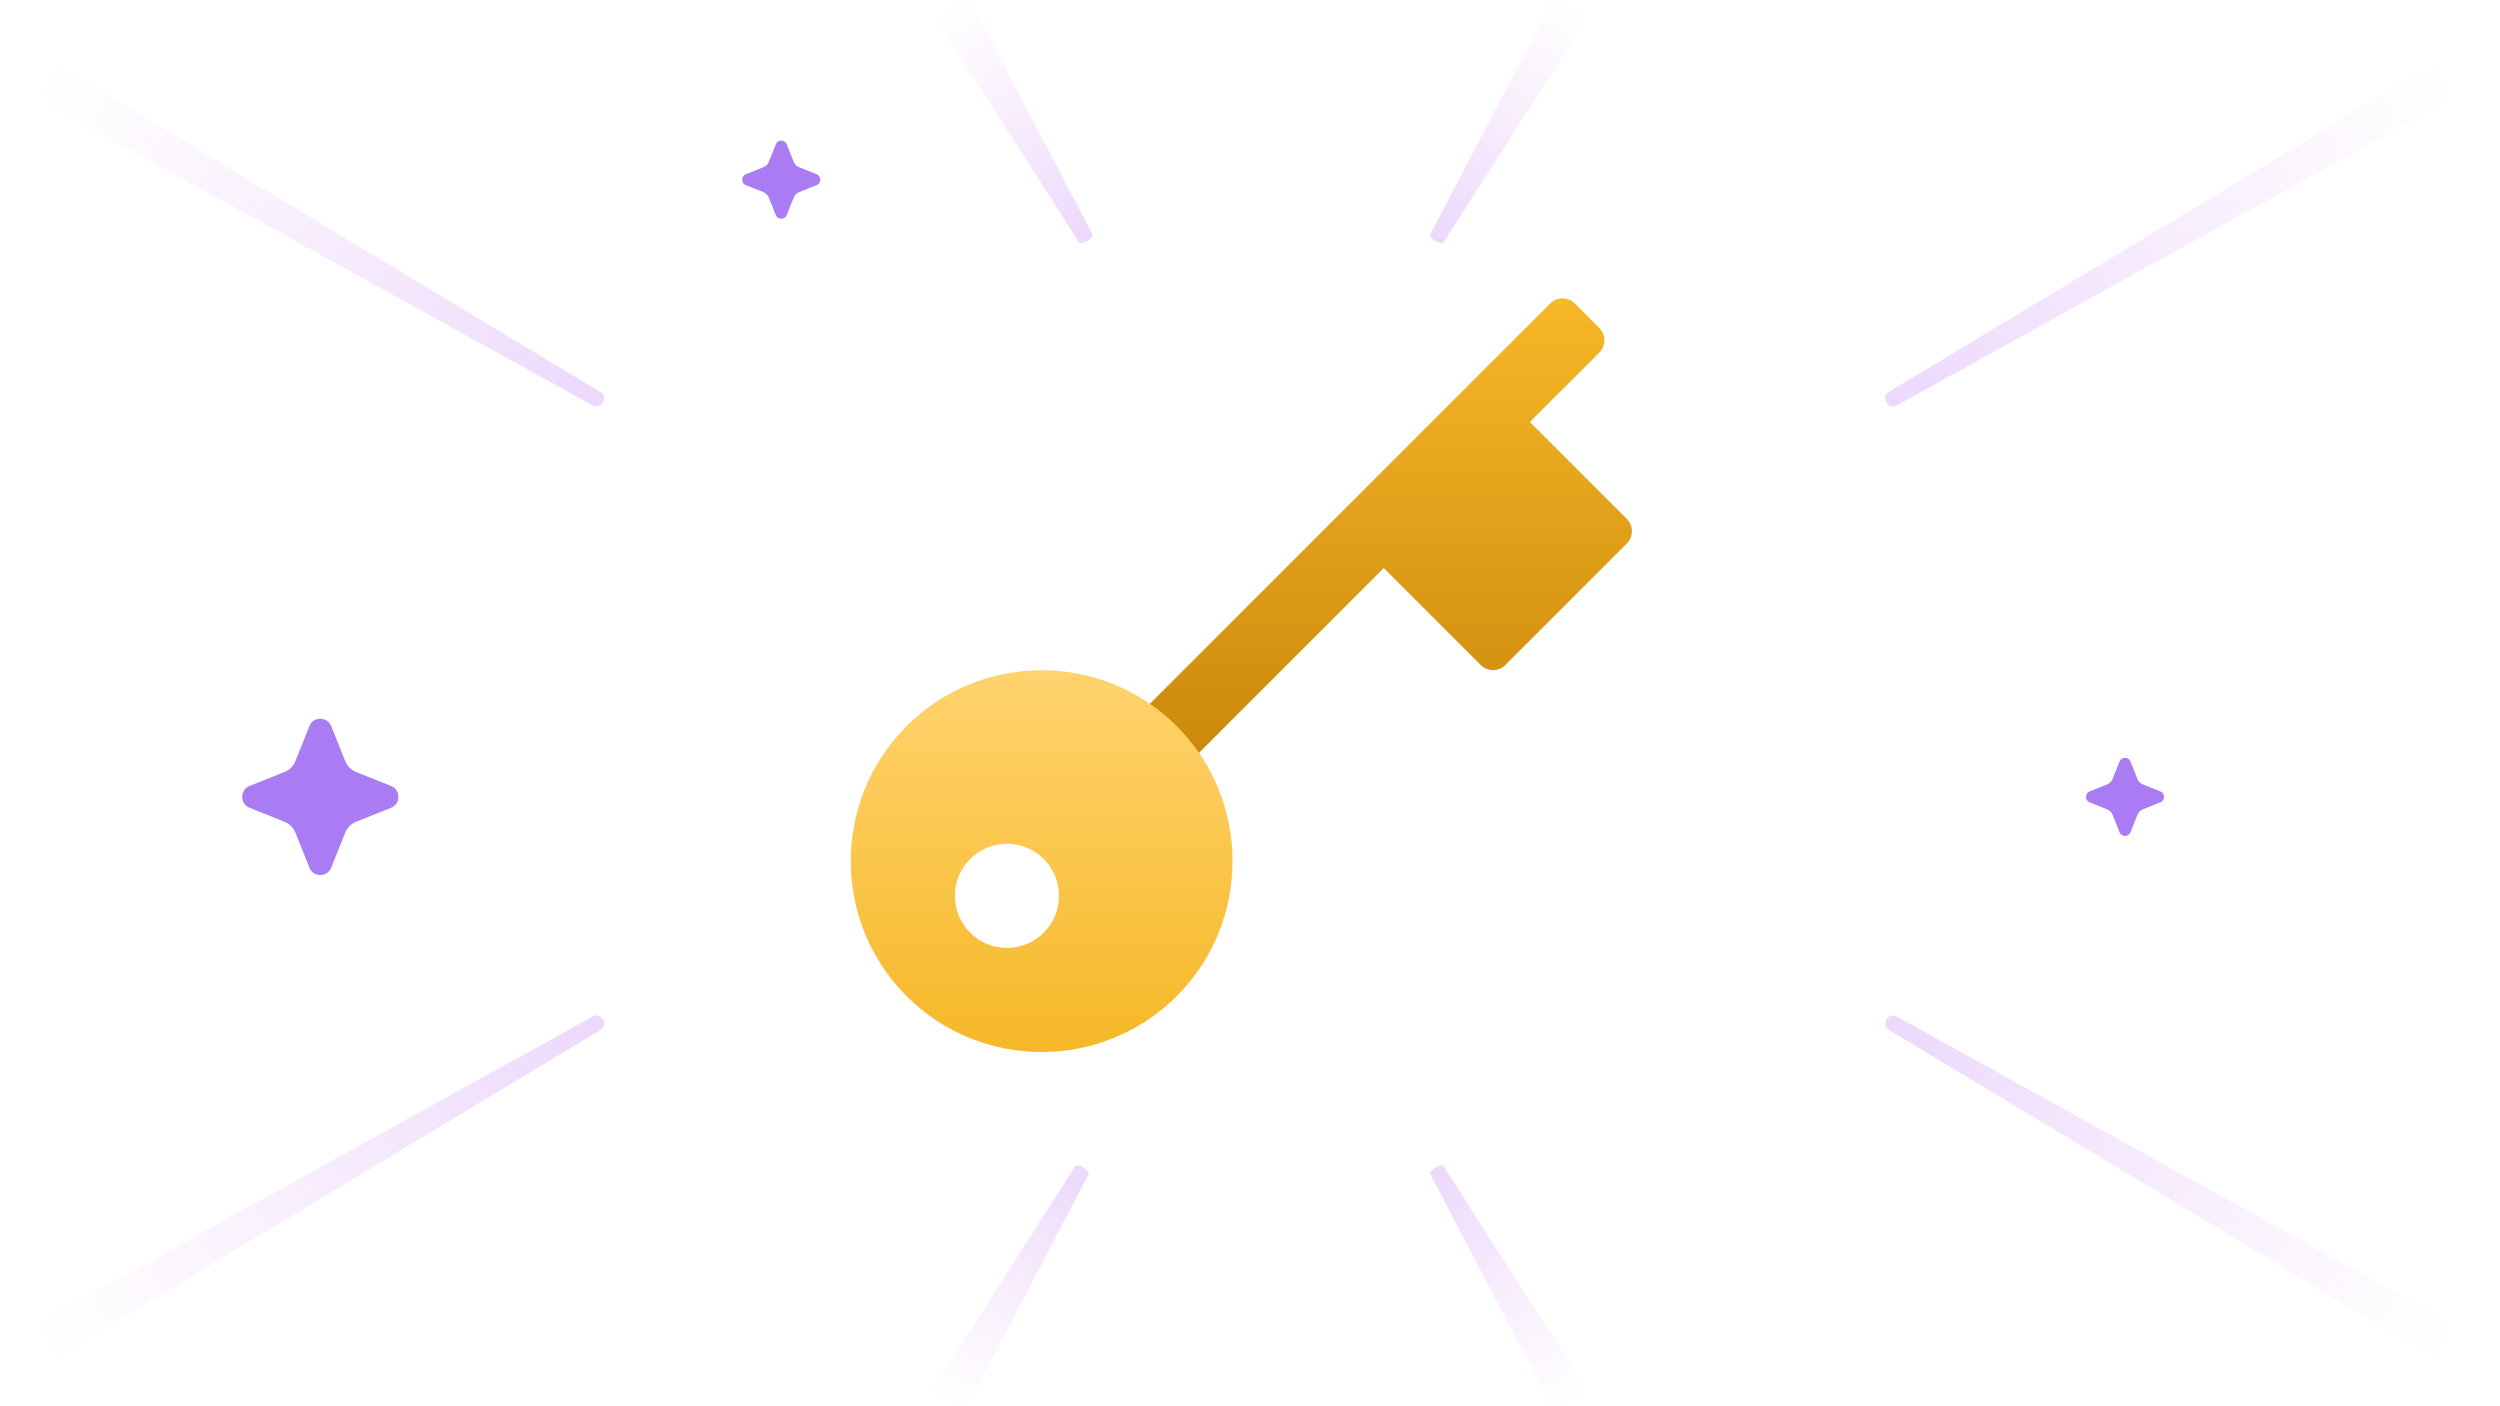 <svg width="240" height="135" viewBox="0 0 240 135" fill="none" xmlns="http://www.w3.org/2000/svg">
    <g clip-path="url(#clip0_3712_65620)">
        <g opacity="0.7" filter="url(#filter0_f_3712_65620)">
            <ellipse cx="122.519" cy="38.305" rx="40.929" ry="3.148" fill="white" />
        </g>
        <path
            opacity="0.3"
            d="M104.011 112.084C104.365 112.288 104.593 112.56 104.522 112.694L89.18 142.022C88.971 142.421 87.938 142.252 86.885 141.646C85.832 141.04 85.168 140.233 85.411 139.853L103.225 111.947C103.307 111.82 103.657 111.881 104.011 112.084Z"
            fill="url(#paint0_linear_3712_65620)"
        />
        <path
            opacity="0.3"
            d="M104.378 23.133C104.732 22.93 104.96 22.658 104.89 22.524L89.547 -6.804C89.338 -7.203 88.305 -7.034 87.252 -6.428C86.199 -5.822 85.536 -5.015 85.778 -4.635L103.592 23.27C103.674 23.398 104.024 23.337 104.378 23.133Z"
            fill="url(#paint1_linear_3712_65620)"
        />
        <path
            opacity="0.3"
            d="M137.799 112.084C137.445 112.288 137.217 112.559 137.288 112.693L152.63 142.021C152.839 142.42 153.872 142.251 154.925 141.645C155.978 141.04 156.642 140.232 156.399 139.852L138.585 111.947C138.503 111.819 138.154 111.88 137.799 112.084Z"
            fill="url(#paint2_linear_3712_65620)"
        />
        <path
            opacity="0.3"
            d="M137.799 23.133C137.445 22.93 137.217 22.658 137.288 22.524L152.63 -6.804C152.839 -7.203 153.872 -7.034 154.925 -6.428C155.978 -5.822 156.642 -5.015 156.399 -4.635L138.585 23.27C138.503 23.398 138.154 23.337 137.799 23.133Z"
            fill="url(#paint3_linear_3712_65620)"
        />
        <path
            opacity="0.3"
            d="M181.093 38.628C180.887 38.275 180.967 37.844 181.272 37.661L247.873 -2.436C248.779 -2.982 250.022 -2.57 250.632 -1.521C251.243 -0.472 250.984 0.807 250.058 1.319L182.024 38.953C181.713 39.126 181.298 38.981 181.093 38.628Z"
            fill="url(#paint4_linear_3712_65620)"
        />
        <path
            opacity="0.3"
            d="M181.093 97.878C180.887 98.231 180.967 98.661 181.272 98.845L247.873 138.942C248.779 139.488 250.022 139.076 250.632 138.027C251.243 136.978 250.984 135.699 250.058 135.187L182.024 97.553C181.713 97.38 181.298 97.525 181.093 97.878Z"
            fill="url(#paint5_linear_3712_65620)"
        />
        <path
            opacity="0.3"
            d="M57.883 38.628C58.088 38.275 58.008 37.844 57.703 37.661L-8.897 -2.436C-9.804 -2.982 -11.046 -2.57 -11.657 -1.521C-12.267 -0.472 -12.009 0.807 -11.083 1.319L56.951 38.953C57.263 39.126 57.678 38.981 57.883 38.628Z"
            fill="url(#paint6_linear_3712_65620)"
        />
        <path
            opacity="0.3"
            d="M57.883 97.878C58.088 98.231 58.008 98.661 57.703 98.845L-8.897 138.942C-9.804 139.488 -11.046 139.076 -11.657 138.027C-12.267 136.978 -12.009 135.699 -11.083 135.187L56.951 97.553C57.263 97.38 57.678 97.525 57.883 97.878Z"
            fill="url(#paint7_linear_3712_65620)"
        />
        <path
            opacity="0.6"
            d="M29.701 69.71L28.361 73.062C28.169 73.54 27.79 73.919 27.312 74.111L23.96 75.451C23.013 75.83 23.013 77.17 23.96 77.549L27.312 78.889C27.79 79.081 28.169 79.46 28.361 79.938L29.701 83.29C30.08 84.237 31.42 84.237 31.799 83.29L33.139 79.938C33.331 79.46 33.71 79.081 34.188 78.889L37.54 77.549C38.487 77.17 38.487 75.83 37.54 75.451L34.188 74.111C33.71 73.919 33.331 73.54 33.139 73.062L31.799 69.71C31.42 68.763 30.08 68.763 29.701 69.71Z"
            fill="#7226ED"
        />
        <path
            opacity="0.6"
            d="M75.524 20.645L76.195 18.969C76.29 18.73 76.48 18.54 76.719 18.445L78.395 17.774C78.868 17.585 78.868 16.915 78.395 16.726L76.719 16.055C76.48 15.96 76.29 15.77 76.195 15.531L75.524 13.855C75.335 13.382 74.665 13.382 74.476 13.855L73.805 15.531C73.71 15.77 73.52 15.96 73.281 16.055L71.605 16.726C71.132 16.915 71.132 17.585 71.605 17.774L73.281 18.445C73.52 18.54 73.71 18.73 73.805 18.969L74.476 20.645C74.665 21.118 75.335 21.118 75.524 20.645Z"
            fill="#7226ED"
        />
        <path
            opacity="0.6"
            d="M204.524 79.895L205.195 78.219C205.29 77.98 205.48 77.79 205.719 77.695L207.395 77.024C207.868 76.835 207.868 76.165 207.395 75.976L205.719 75.305C205.48 75.21 205.29 75.02 205.195 74.781L204.524 73.105C204.335 72.632 203.665 72.632 203.476 73.105L202.805 74.781C202.71 75.02 202.52 75.21 202.281 75.305L200.605 75.976C200.132 76.165 200.132 76.835 200.605 77.024L202.281 77.695C202.52 77.79 202.71 77.98 202.805 78.219L203.476 79.895C203.665 80.368 204.335 80.368 204.524 79.895Z"
            fill="#7226ED"
        />
        <path
            d="M156.178 49.821L146.868 40.511L153.535 33.845C154.186 33.193 154.186 32.138 153.535 31.488L151.178 29.131C150.526 28.48 149.471 28.48 148.821 29.131L106.808 71.141C107.701 71.796 108.565 72.503 109.363 73.3C110.166 74.103 110.87 74.968 111.52 75.858L132.843 54.533L142.153 63.843C142.478 64.168 142.905 64.331 143.331 64.331C143.758 64.331 144.185 64.168 144.51 63.843L156.176 52.176C156.828 51.525 156.828 50.471 156.176 49.82L156.178 49.821Z"
            fill="url(#paint8_linear_3712_65620)"
        />
        <path
            d="M112.963 69.703C105.815 62.555 94.183 62.555 87.035 69.703C79.887 76.852 79.887 88.483 87.035 95.632C90.61 99.207 95.303 100.992 99.998 100.992C104.693 100.992 109.388 99.205 112.962 95.632C120.112 88.482 120.113 76.852 112.963 69.703ZM96.667 91C93.905 91 91.667 88.762 91.667 86C91.667 83.238 93.905 81 96.667 81C99.428 81 101.667 83.238 101.667 86C101.667 88.762 99.428 91 96.667 91Z"
            fill="url(#paint9_linear_3712_65620)"
        />
    </g>
    <defs>
        <filter
            id="filter0_f_3712_65620"
            x="74.033"
            y="27.6"
            width="96.971"
            height="21.409"
            filterUnits="userSpaceOnUse"
            color-interpolation-filters="sRGB"
        >
            <feFlood flood-opacity="0" result="BackgroundImageFix" />
            <feBlend mode="normal" in="SourceGraphic" in2="BackgroundImageFix" result="shape" />
            <feGaussianBlur stdDeviation="3.778" result="effect1_foregroundBlur_3712_65620" />
        </filter>
        <linearGradient
            id="paint0_linear_3712_65620"
            x1="103.667"
            y1="110.994"
            x2="89.474"
            y2="134.072"
            gradientUnits="userSpaceOnUse"
        >
            <stop stop-color="#BF7AF5" />
            <stop offset="1" stop-color="#D289EC" stop-opacity="0" />
        </linearGradient>
        <linearGradient
            id="paint1_linear_3712_65620"
            x1="104.034"
            y1="24.224"
            x2="89.841"
            y2="1.146"
            gradientUnits="userSpaceOnUse"
        >
            <stop stop-color="#BF7AF5" />
            <stop offset="1" stop-color="#D289EC" stop-opacity="0" />
        </linearGradient>
        <linearGradient
            id="paint2_linear_3712_65620"
            x1="138.143"
            y1="110.993"
            x2="152.336"
            y2="134.071"
            gradientUnits="userSpaceOnUse"
        >
            <stop stop-color="#BF7AF5" />
            <stop offset="1" stop-color="#D289EC" stop-opacity="0" />
        </linearGradient>
        <linearGradient
            id="paint3_linear_3712_65620"
            x1="138.143"
            y1="24.224"
            x2="152.336"
            y2="1.146"
            gradientUnits="userSpaceOnUse"
        >
            <stop stop-color="#BF7AF5" />
            <stop offset="1" stop-color="#D289EC" stop-opacity="0" />
        </linearGradient>
        <linearGradient
            id="paint4_linear_3712_65620"
            x1="179.941"
            y1="40.267"
            x2="236.948"
            y2="12.147"
            gradientUnits="userSpaceOnUse"
        >
            <stop stop-color="#BF7AF5" />
            <stop offset="1" stop-color="#D289EC" stop-opacity="0" />
        </linearGradient>
        <linearGradient
            id="paint5_linear_3712_65620"
            x1="179.941"
            y1="96.239"
            x2="236.948"
            y2="124.359"
            gradientUnits="userSpaceOnUse"
        >
            <stop stop-color="#BF7AF5" />
            <stop offset="1" stop-color="#D289EC" stop-opacity="0" />
        </linearGradient>
        <linearGradient
            id="paint6_linear_3712_65620"
            x1="59.034"
            y1="40.267"
            x2="2.027"
            y2="12.147"
            gradientUnits="userSpaceOnUse"
        >
            <stop stop-color="#BF7AF5" />
            <stop offset="1" stop-color="#D289EC" stop-opacity="0" />
        </linearGradient>
        <linearGradient
            id="paint7_linear_3712_65620"
            x1="59.034"
            y1="96.239"
            x2="2.027"
            y2="124.359"
            gradientUnits="userSpaceOnUse"
        >
            <stop stop-color="#BF7AF5" />
            <stop offset="1" stop-color="#D289EC" stop-opacity="0" />
        </linearGradient>
        <linearGradient
            id="paint8_linear_3712_65620"
            x1="131.737"
            y1="28.643"
            x2="131.737"
            y2="75.858"
            gradientUnits="userSpaceOnUse"
        >
            <stop stop-color="#F6B828" />
            <stop offset="1" stop-color="#C88509" />
        </linearGradient>
        <linearGradient
            id="paint9_linear_3712_65620"
            x1="99.999"
            y1="64.342"
            x2="99.999"
            y2="100.992"
            gradientUnits="userSpaceOnUse"
        >
            <stop stop-color="#FFD36E" />
            <stop offset="1" stop-color="#F6B828" />
        </linearGradient>
        <clipPath id="clip0_3712_65620">
            <rect width="240" height="135" fill="white" />
        </clipPath>
    </defs>
</svg>
